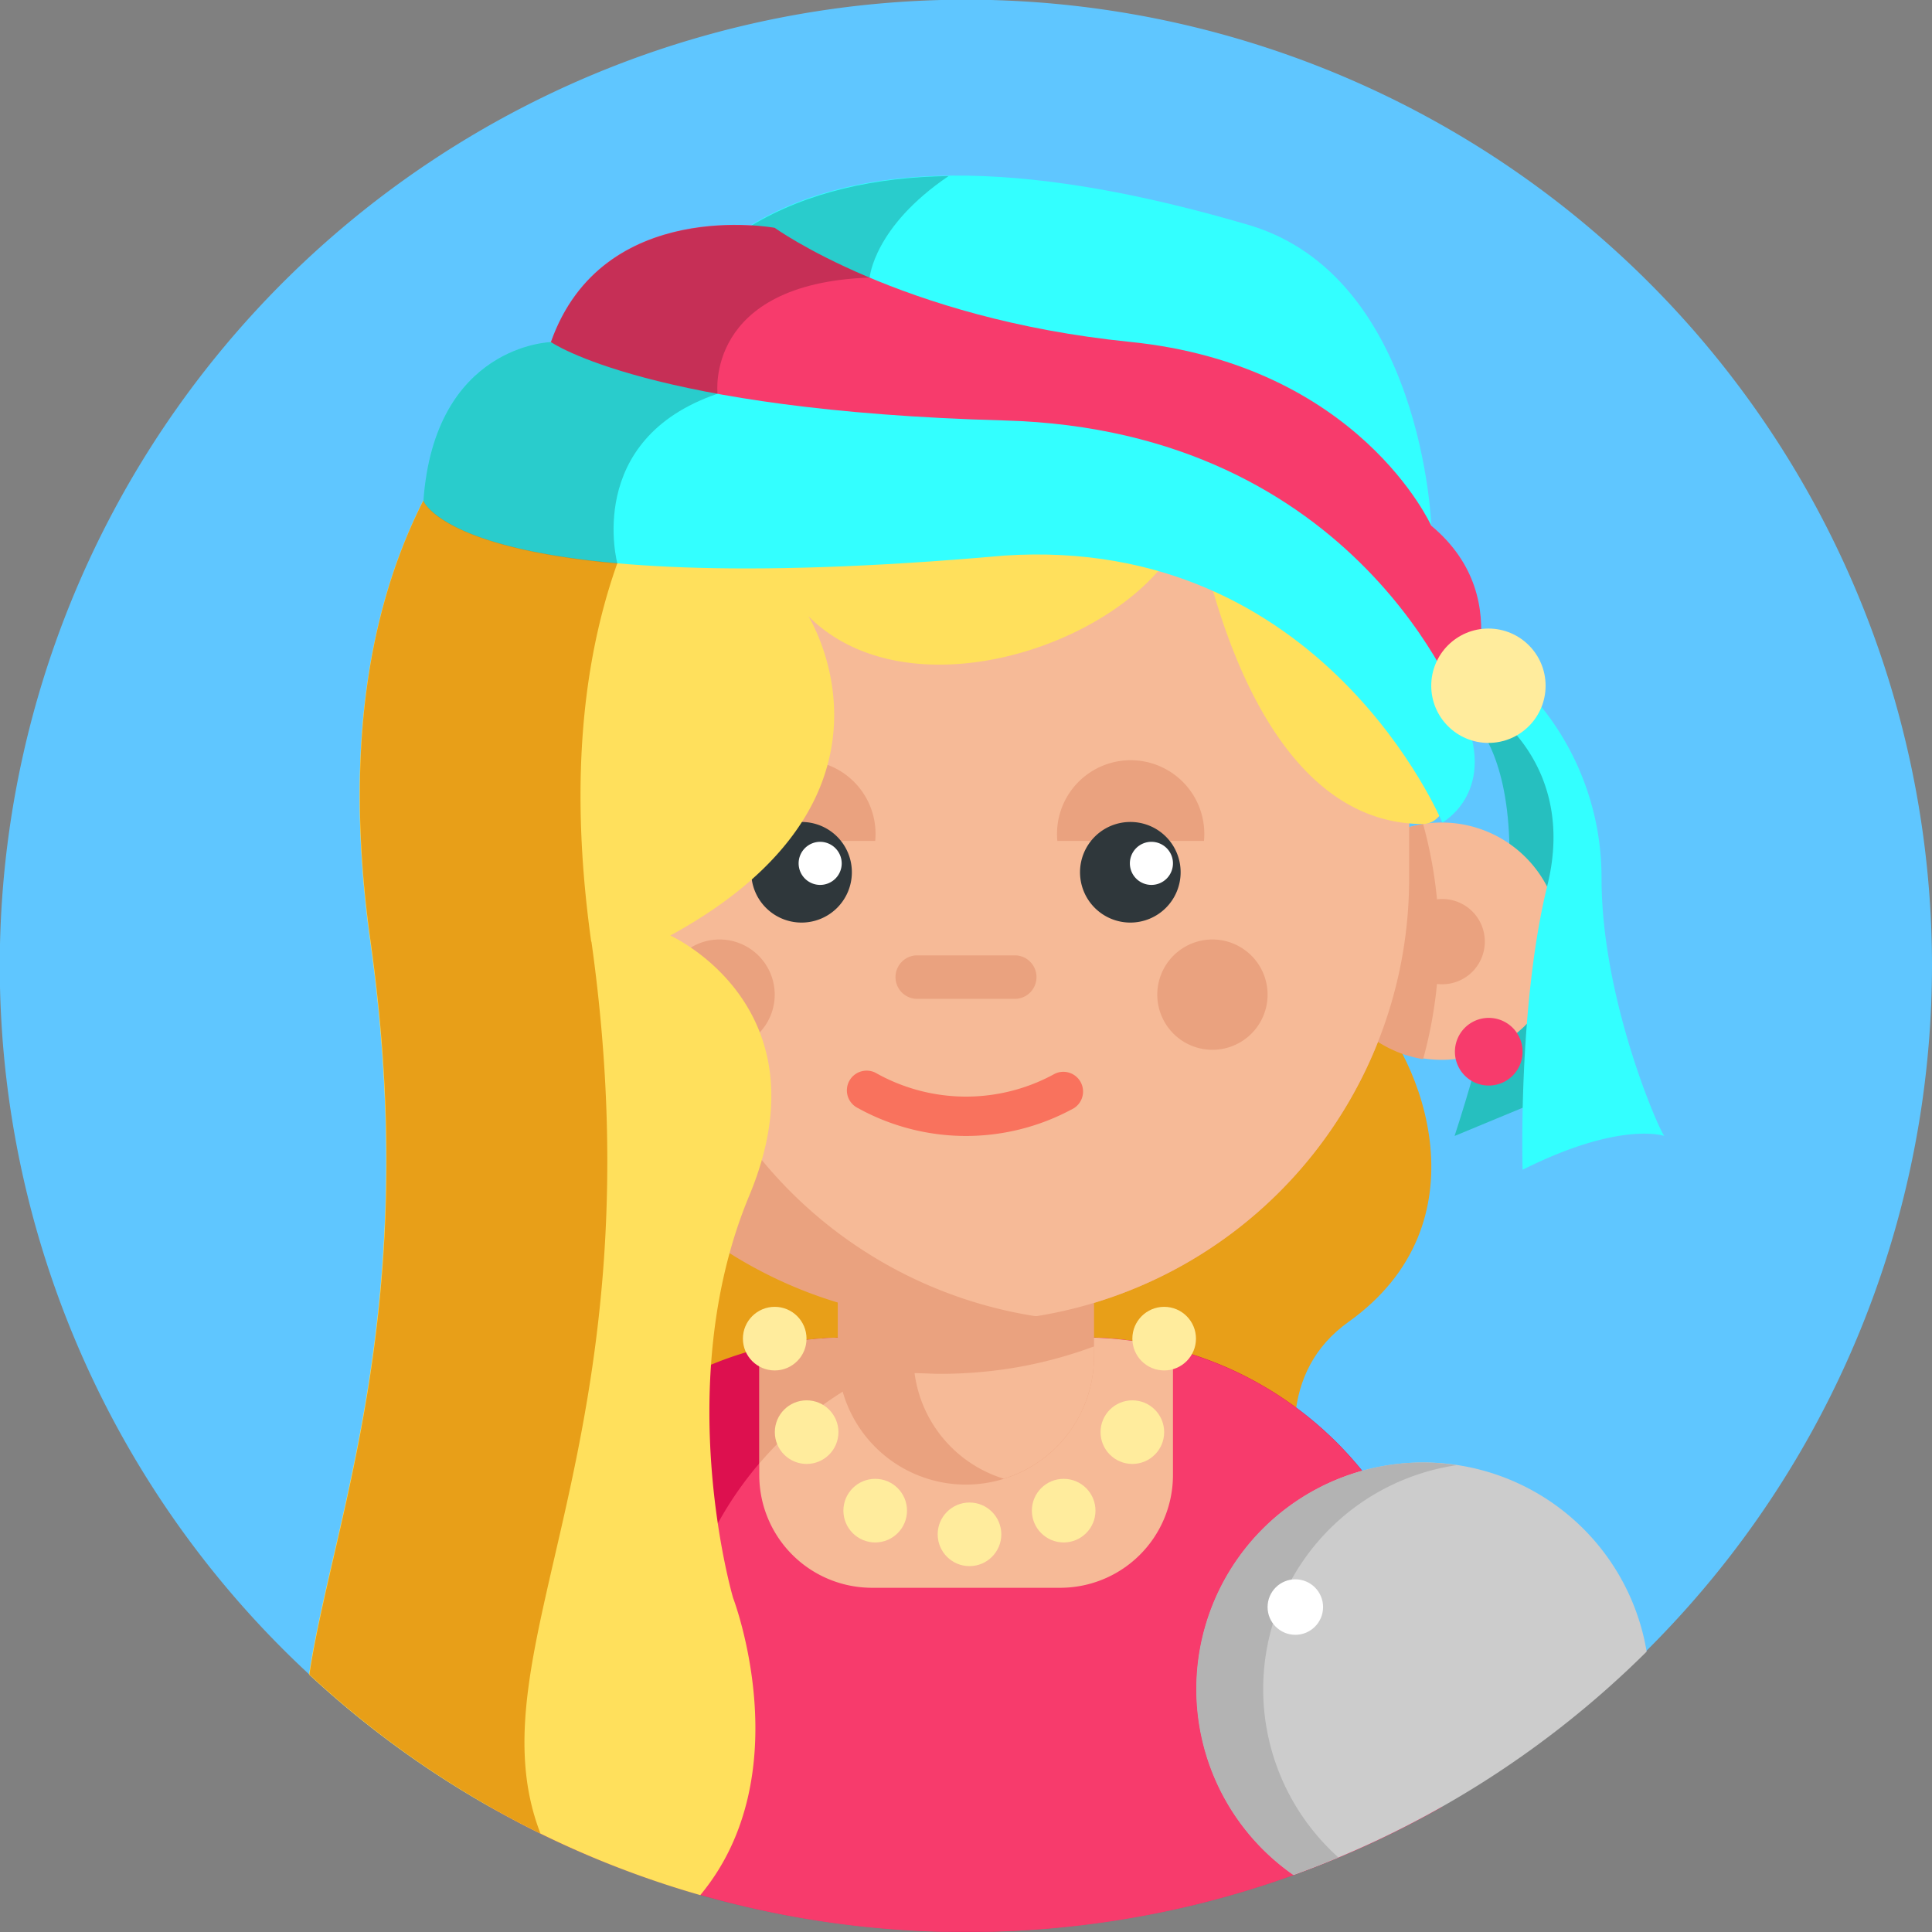 <svg xmlns="http://www.w3.org/2000/svg" viewBox="0 0 171.3 171.3"><rect x="0" y="0" width="171.3" height="171.3" fill="#808080" stroke="none"/><defs><style>.cls-1{fill:#5fc6ff;}.cls-2{fill:#26bfbf;}.cls-3{fill:#e89f18;}.cls-4{fill:#dd104f;}.cls-5{fill:#f73b6c;}.cls-6{fill:#f6ba97;}.cls-7{fill:#eaa27f;}.cls-8{fill:#2f373b;}.cls-9{fill:#f9725d;}.cls-10{fill:#fff;}.cls-11{fill:#ffe05c;}.cls-12{fill:#3ff;}.cls-13{fill:#ffec9d;}.cls-14{opacity:0.2;}.cls-15{fill:#ccc;}.cls-16{fill:#b3b3b3;}</style></defs><g id="Capa_2" data-name="Capa 2"><g id="CONTENIDO"><path class="cls-1" d="M171.3,85.65A85.73,85.73,0,0,1,62.12,168a84.72,84.72,0,0,1-14.2-5.46A85.66,85.66,0,1,1,171.3,85.65Z"/><path class="cls-2" d="M129.57,62.91s10,5.28-.6,37.81l10.79-4.47S141.49,65.87,132,60.8h0l-2.4,2.11"/><path class="cls-3" d="M121.06,88.79c5.12,5.12,10.74,19.68-1.5,28.42s2.8,29.72,2.8,29.72L91.25,159.51,51.74,137.14l6.85-59.26"/><path class="cls-4" d="M127.85,150.42v9.78a84.83,84.83,0,0,1-16,7c-.58.19-1.16.37-1.75.54-2.17.65-4.39,1.22-6.64,1.69q-1.47.31-3,.57a85.64,85.64,0,0,1-14.86,1.29A86.72,86.72,0,0,1,70.79,170c-1-.17-2-.37-3-.58q-3.91-.83-7.69-2l-.42-.14-.28-.09a84.47,84.47,0,0,1-16-7v-9.78a31.82,31.82,0,0,1,16-27.61,31.54,31.54,0,0,1,13.25-4.11c.86-.07,1.73-.11,2.61-.11H96a31.61,31.61,0,0,1,7.13.8l.34.08a31.44,31.44,0,0,1,8.39,3.34,31.84,31.84,0,0,1,16,27.61Z"/><path class="cls-5" d="M127.85,150.42v9.78a85.15,85.15,0,0,1-40,11.08l-2.21,0c-.74,0-1.48,0-2.21,0a84.91,84.91,0,0,1-23.73-4V150.42a31.83,31.83,0,0,1,31.84-31.83H96a31.83,31.83,0,0,1,31.84,31.83Z"/><path class="cls-6" d="M104,119.58v11.2a10,10,0,0,1-10,10H77.32a10,10,0,0,1-10-10V119.59a30.42,30.42,0,0,1,5.33-.89c.86-.07,1.73-.11,2.61-.11H96a31.61,31.61,0,0,1,7.13.8l.81.19Z"/><path class="cls-7" d="M75.29,118.59H91.55a31.8,31.8,0,0,0-24.2,11.14V119.59a30.42,30.42,0,0,1,5.33-.89c.86-.07,1.73-.11,2.61-.11Z"/><path class="cls-7" d="M97,106.33v13.94a11.36,11.36,0,0,1-22.72,0V106.33Z"/><path class="cls-6" d="M97,119.38v.89a11.35,11.35,0,0,1-8,10.84,11.35,11.35,0,0,1-7.91-9.36c.76,0,1.52.06,2.29.06a39.71,39.71,0,0,0,6.31-.5A38.72,38.72,0,0,0,97,119.38Z"/><path class="cls-6" d="M54,83.49a10.51,10.51,0,1,1-8.86-10.43A10.56,10.56,0,0,1,54,83.49Z"/><path class="cls-7" d="M54,83.49a10.56,10.56,0,0,1-8.86,10.42,39.24,39.24,0,0,1,0-20.85A10.57,10.57,0,0,1,54,83.49Z"/><path class="cls-7" d="M47.2,83.49a3.78,3.78,0,1,1-3.78-3.78,3.77,3.77,0,0,1,3.78,3.78Z"/><path class="cls-6" d="M117.31,83.49a10.52,10.52,0,1,0,8.87-10.43,10.57,10.57,0,0,0-8.87,10.43Z"/><path class="cls-7" d="M117.31,83.49a10.57,10.57,0,0,0,8.87,10.42,39.24,39.24,0,0,0,0-20.85,10.57,10.57,0,0,0-8.87,10.43Z"/><path class="cls-7" d="M131.65,83.49a3.78,3.78,0,1,1-3.77-3.78,3.77,3.77,0,0,1,3.77,3.78Z"/><path class="cls-7" d="M124.94,62.91v15a39.29,39.29,0,0,1-33,38.78l-.19,0a38.46,38.46,0,0,1-6.11.48A39.29,39.29,0,0,1,46.36,77.88v-15A39.27,39.27,0,0,1,85.65,23.62h0a39.8,39.8,0,0,1,6.12.47,39.3,39.3,0,0,1,33.17,38.82Z"/><path class="cls-6" d="M124.94,62.91v15a39.29,39.29,0,0,1-33,38.78l-.19,0A39.29,39.29,0,0,1,58.59,77.88v-15A39.3,39.3,0,0,1,91.77,24.09a39.3,39.3,0,0,1,33.17,38.82Z"/><path class="cls-7" d="M112.39,88.19a4.89,4.89,0,1,1-4.89-4.89,4.89,4.89,0,0,1,4.89,4.89Z"/><path class="cls-7" d="M68.69,88.19A4.89,4.89,0,1,1,63.8,83.3a4.89,4.89,0,0,1,4.89,4.89Z"/><path class="cls-7" d="M106.75,74.56a6.53,6.53,0,1,0-13,0"/><path class="cls-7" d="M77.6,74.56a6.53,6.53,0,1,0-13,0"/><path class="cls-8" d="M75.53,77.34a4.46,4.46,0,1,1-4.45-4.46,4.45,4.45,0,0,1,4.45,4.46Z"/><path class="cls-8" d="M104.68,77.34a4.46,4.46,0,1,1-4.45-4.46,4.45,4.45,0,0,1,4.45,4.46Z"/><path class="cls-7" d="M90.11,88.56H81.19a1.93,1.93,0,0,1,0-3.85h8.92a1.93,1.93,0,0,1,0,3.85Z"/><path class="cls-9" d="M85.65,100.72a19.85,19.85,0,0,1-9.58-2.47,1.75,1.75,0,1,1,1.69-3.06,16.3,16.3,0,0,0,15.79,0,1.75,1.75,0,0,1,1.68,3.06,19.85,19.85,0,0,1-9.58,2.47Z"/><path class="cls-10" d="M74.63,76.55a1.91,1.91,0,1,1-1.91-1.91,1.92,1.92,0,0,1,1.91,1.91Z"/><path class="cls-10" d="M104,76.55a1.91,1.91,0,1,1-1.91-1.91A1.91,1.91,0,0,1,104,76.55Z"/><path class="cls-11" d="M126.18,73.06c-16.8,0-20.51-29.37-20.51-29.37,0,11.19-23.69,21.25-34,10.94,0,0,10.14,16.08-12.24,28.32,0,0,14,6.28,7,23.07S65,141.68,65,141.68s6,15.63-2.91,26.35a85.51,85.51,0,0,1-34.69-19.56c2.14-13.92,10-32.36,5.43-65C26.22,36.13,55.59,21.07,79.71,17.92s29.36,13.64,29.36,13.64c20.28-4.9,24.48,41.5,17.11,41.5Z"/><path class="cls-3" d="M52.44,83.49c6.27,44.7-10.82,62.78-4.52,79.08a85.86,85.86,0,0,1-20.49-14.1c2.14-13.92,10-32.36,5.43-65C26.22,36.13,55.59,21.07,79.71,17.92a36,36,0,0,1,14.71.79c-23,4.5-48.18,20.57-42,64.78Z"/><path class="cls-5" d="M135,93.25a3,3,0,1,1-3-3,3,3,0,0,1,3,3Z"/><path class="cls-12" d="M126.91,46.61s-.79-22.14-16.22-26.67-32.42-7-44.07,0h0S87.9,37.51,126.91,46.61"/><path class="cls-5" d="M48.85,30.31S52.47,45.83,97,44.12l32.56,18.79s5.4-9.58-2.66-16.3c0,0-6.4-14.25-26.74-16.3S68.69,20.2,68.69,20.2,53.44,17.36,48.85,30.31"/><path class="cls-12" d="M37.54,44.4s3.31,9.14,51.51,4.86c28.26-1.86,38.83,23.67,38.83,23.67s5.13-2.79,1.69-10c0,0-9-24.79-40.52-25.65s-40.2-6.95-40.2-6.95S38.53,30.54,37.54,44.4Z"/><path class="cls-12" d="M135,60.8a24.19,24.19,0,0,1,7,17.08c0,10.81,5.15,22.45,5.57,22.84,0,0-3.88-1.37-12.57,3,0,0-.43-14.56,2.2-25.23S132,62.91,132,62.91Z"/><circle class="cls-13" cx="131.97" cy="60.8" r="5.07"/><path class="cls-14" d="M77.11,24.61s.35-4.5,7-9C77.64,15.71,71.63,17,66.62,20c-4.33-.25-14.23.33-17.77,10.33,0,0-10.32.23-11.31,14.09,0,0,1.5,4.14,17.2,5.55,0,0-3-11,8.88-15.06C63.62,34.89,62.45,25.13,77.11,24.61Z"/><path class="cls-15" d="M126.18,129.67a20.09,20.09,0,0,0-11.48,36.57A85.67,85.67,0,0,0,146,146.44,20.08,20.08,0,0,0,126.18,129.67Z"/><path class="cls-16" d="M112,149.76a20.08,20.08,0,0,1,17.15-19.85,19.67,19.67,0,0,0-3-.24,20.09,20.09,0,0,0-11.48,36.57c1.34-.48,2.67-1,4-1.55A20.05,20.05,0,0,1,112,149.76Z"/><circle class="cls-10" cx="114.85" cy="142.49" r="2.46"/><circle class="cls-13" cx="77.6" cy="133.94" r="2.82"/><circle class="cls-13" cx="71.52" cy="126.98" r="2.82"/><circle class="cls-13" cx="68.69" cy="118.69" r="2.82"/><circle class="cls-13" cx="94.31" cy="133.94" r="2.82"/><circle class="cls-13" cx="100.4" cy="126.98" r="2.82"/><circle class="cls-13" cx="103.22" cy="118.69" r="2.82"/><circle class="cls-13" cx="85.96" cy="136.04" r="2.82"/></g></g></svg>